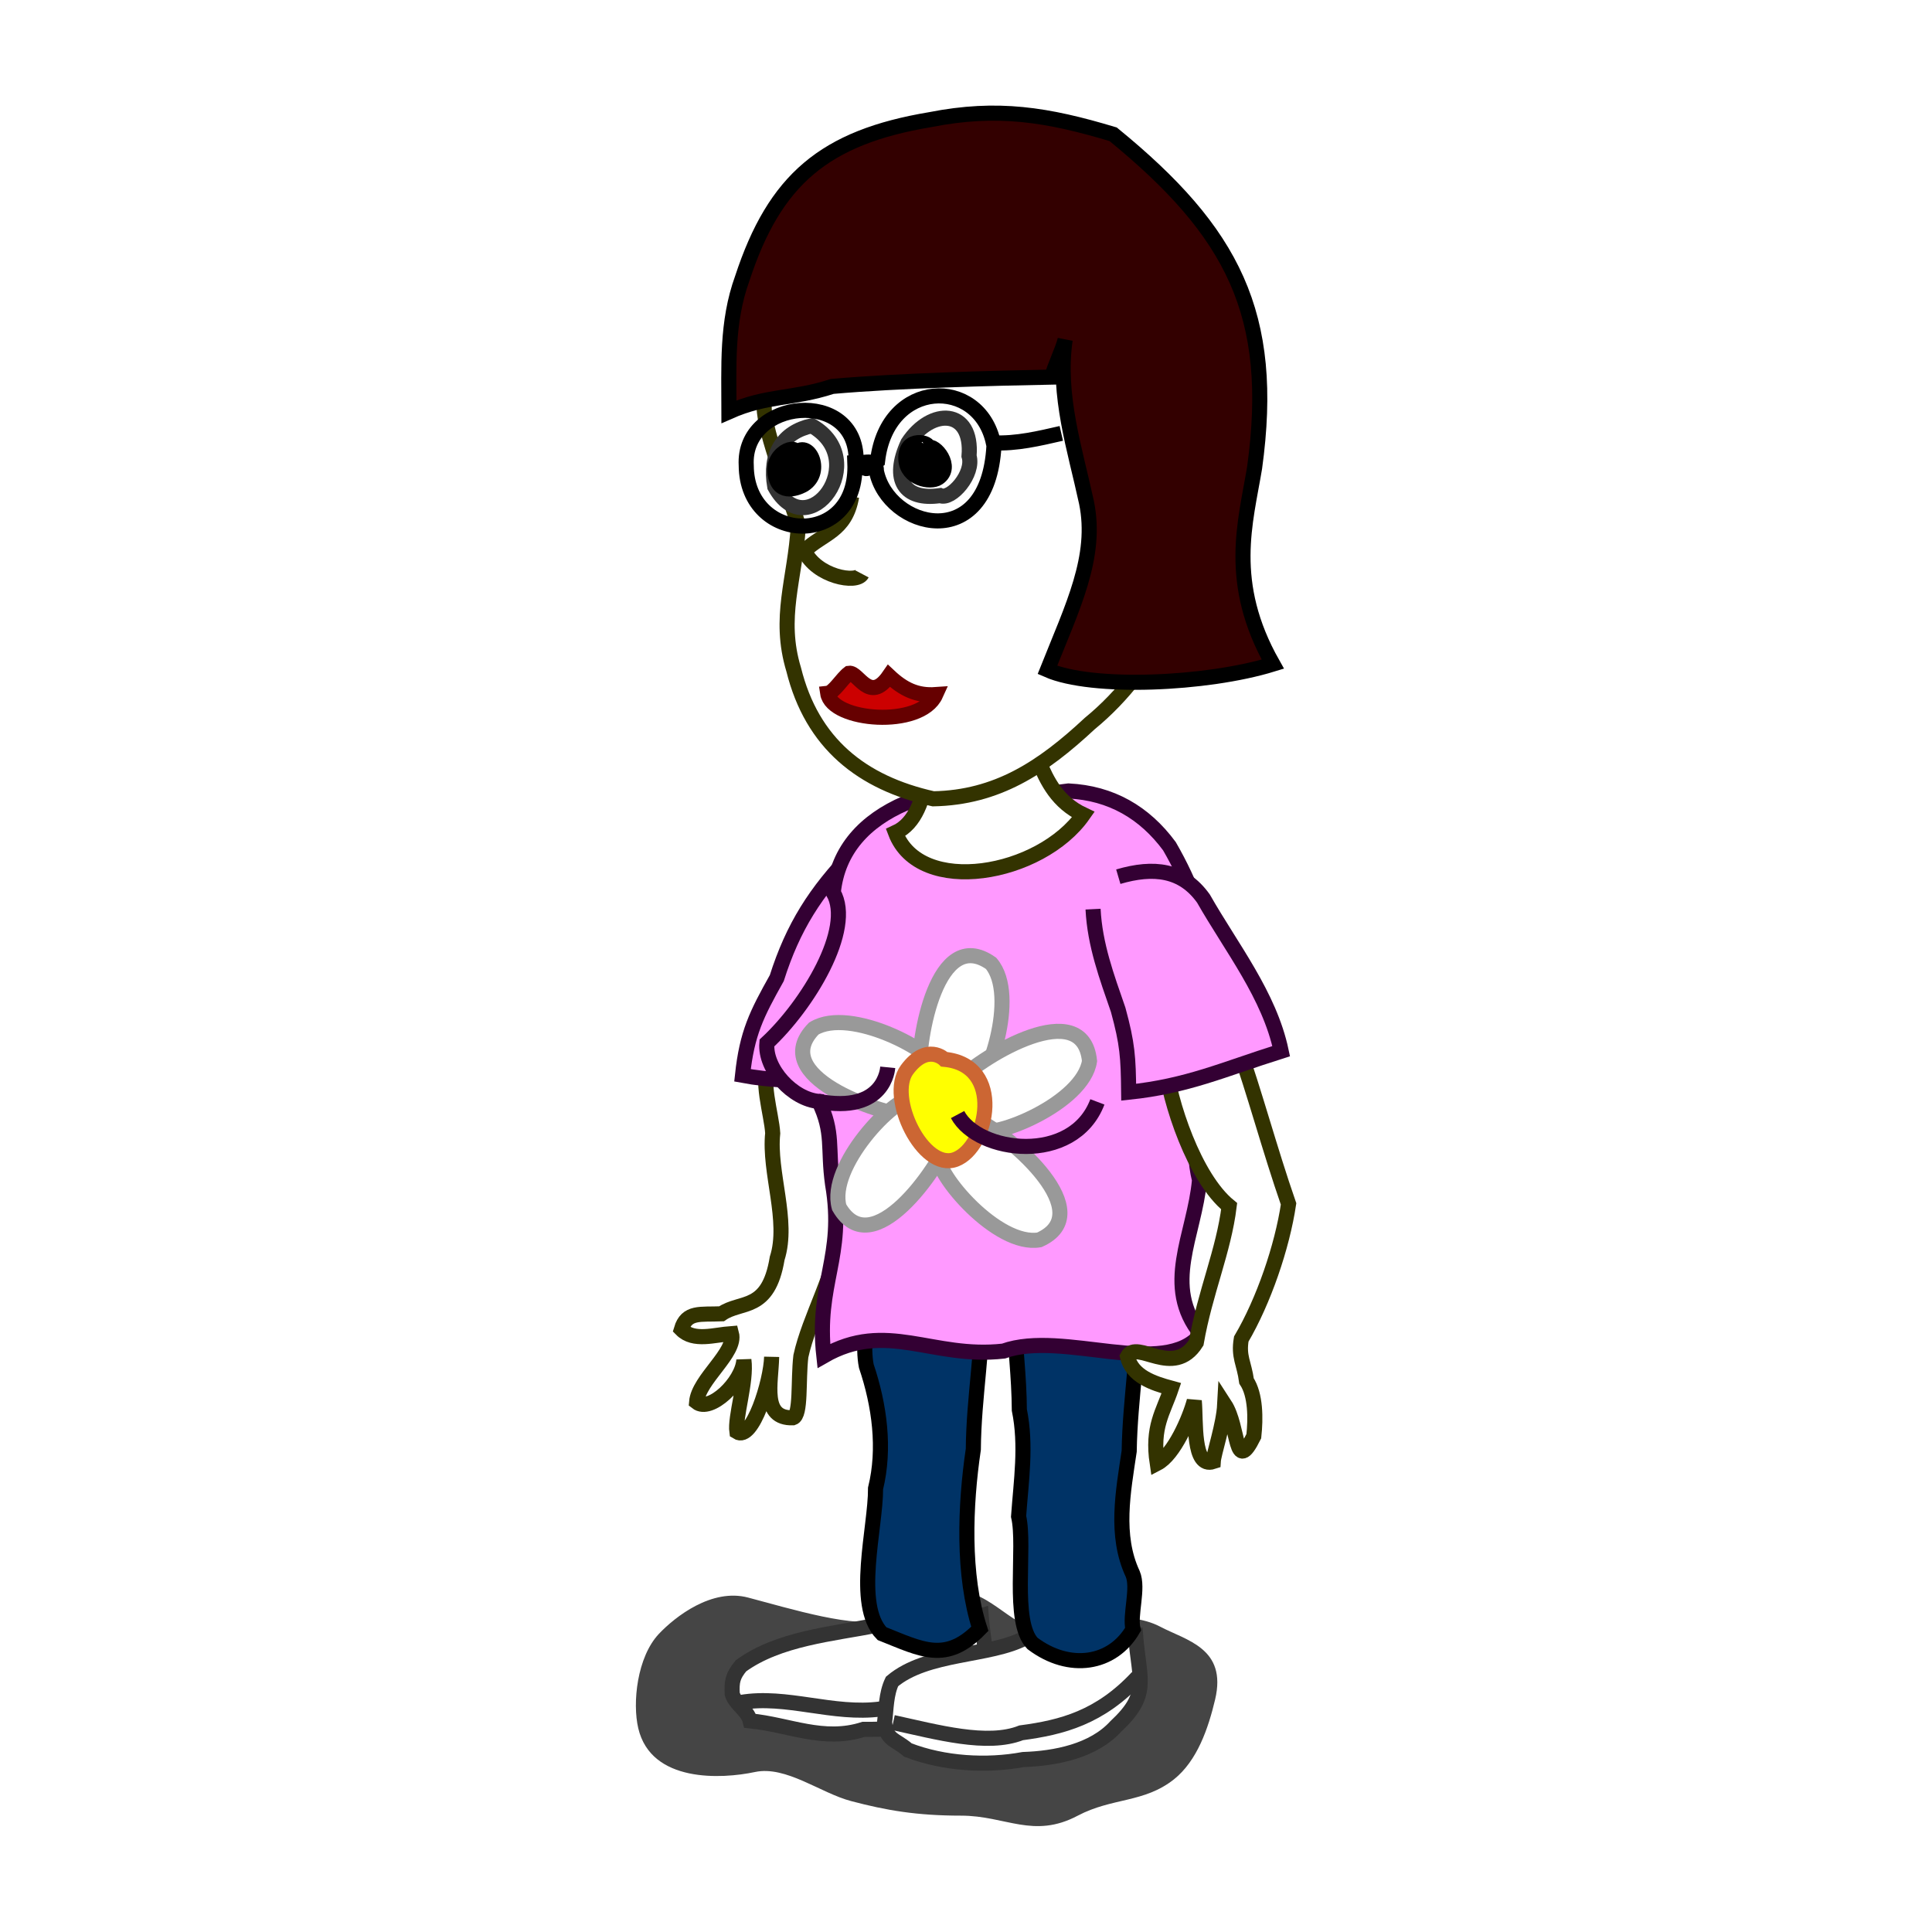 <?xml version="1.0" encoding="UTF-8" standalone="no"?>
<svg xmlns:rdf="http://www.w3.org/1999/02/22-rdf-syntax-ns#" xmlns="http://www.w3.org/2000/svg" height="128" width="128" version="1.0" xmlns:cc="http://creativecommons.org/ns#" xmlns:dc="http://purl.org/dc/elements/1.1/">
 <defs>
  <filter id="filter3443" height="1.653" width="1.25" y="-.327" x="-.125">
   <feGaussianBlur stdDeviation="1.963"/>
  </filter>
 </defs>
 <g transform="translate(50.315 -48.037)">
  <path d="m8.835 155.98c-1.872 0.61-6.114-0.64-8.895-1.33-2.357-0.59-4.727 1.17-5.782 2.22-1.413 1.42-1.725 4.22-1.334 5.78 0.832 3.33 5.382 3.11 7.561 2.67 2.008-0.4 4.244 1.29 6.226 1.78 2.276 0.57 4.263 0.89 7.116 0.89 2.9 0 4.684 1.44 7.561 0 2.231-1.11 4.29-0.77 6.226-2.22 1.513-1.14 2.227-3.13 2.669-4.89 0.784-3.14-1.877-3.61-3.558-4.45-2.161-1.08-5.907-0.42-7.561 0-1.773 0.44-3.316-2.23-5.782-2.23-1.999 0-1.059 1.78-4.447 1.78z" fill-rule="evenodd" fill-opacity=".728" transform="matrix(1.023 0 0 1.083 -.686 -13.605)" filter="url(#filter3443)"/>
  <g stroke="#333333" stroke-width="1px">
   <path d="m7.804 155.71c-2.948 0.58-6.523 0.87-9.026 2.69-0.557 0.67-0.62 1.05-0.581 1.87 0.22 0.71 1.004 1.05 1.187 1.78 2.555 0.24 4.847 1.42 7.515 0.56 2.802 0.03 5.635-0.33 7.955-2.02 0.536-1.59-0.039-3.74-0.164-5.5-2.584 0.81-4.285 1.3-6.886 0.62z" fill-rule="evenodd" fill="#fffffffff"/>
   <path d="m-1.234 160.83c3.018-0.52 6.124 0.85 9.266 0.43 2.919-0.1 4.433-1.52 6.576-1.66" fill="none"/>
   <path d="m17.606 156.55c-2.349 1.26-6.503 0.93-8.823 2.89-0.396 0.84-0.38 1.8-0.492 2.71 0.134 1.2 0.664 1.08 1.546 1.83 2.382 0.92 5.216 1.08 7.644 0.63 2.13-0.07 4.642-0.56 6.126-2.19 2.293-2.14 1.554-3.03 1.315-6.02-2.762 0.21-4.545 0.15-7.315 0.15z" fill-rule="evenodd" fill="#fffffffff"/>
  </g>
  <g fill-rule="evenodd">
   <g stroke-width="1px">
    <path d="m0.7 118.38c-0.707 1.1 0.114 3.48 0.179 4.74-0.271 2.59 1.097 5.79 0.295 8.29-0.586 3.56-2.393 2.77-3.687 3.67-1.407 0.06-2.306-0.17-2.66 1.03 0.822 0.83 2.186 0.36 3.321 0.28 0.337 1.26-2.193 3.03-2.312 4.54 0.9 0.72 3.031-1.3 3.133-2.79 0.196 1.44-0.606 3.77-0.464 4.76 1.028 0.66 2.264-3.35 2.303-4.97-0.037 1.76-0.668 4.1 1.41 4.04 0.551-0.18 0.337-2.45 0.526-4.08 0.561-2.58 2.353-5.58 2.607-8.23-0.281-3.88 1.582-8.71-0.116-12.31-2.497-1.25-2.679 0.01-4.534 1.03z" stroke="#333300" fill="#fffffffcc"/>
    <path d="m6.213 104.53c-2.506 2.6-3.986 4.92-5.064 8.31-1.345 2.4-1.974 3.65-2.272 6.44 3.683 0.69 6.348 0.02 10 0.53 1.672-4.45 1.512-7.88 1.603-12.56" stroke="#330033" fill="#ff99ff"/>
    <path d="m16.838 135c0.103 2.22 0.366 4.24 0.381 6.45 0.482 2.36 0.117 4.71-0.05 7.05 0.478 2.05-0.48 6.97 0.923 8.42 2.442 1.84 5.303 1.4 6.659-0.94-0.233-0.93 0.386-2.72-0.022-3.67-1.194-2.55-0.629-5.45-0.232-8.13 0.053-3.52 0.712-6.93 0.58-10.45-2.012-0.75-6.969-0.21-8.239 1.27z" stroke="#000000033" fill="#003366"/>
    <path d="m7.218 134.71c-0.135 0.72-0.384 2.6-0.138 3.83 0.876 2.6 1.262 5.47 0.613 8.11 0.015 2.59-1.429 7.72 0.426 9.62 2.642 1.05 4.237 1.98 6.482-0.32-1.156-3.57-0.982-8.16-0.431-11.89 0.027-3.53 0.713-6.9 0.58-10.45-2.012-0.74-6.261-0.38-7.532 1.1z" stroke="#000000033" fill="#003366"/>
    <path d="m29.259 136.43c-2.604-3.21-0.435-6.53-0.103-10.21-1.14-4.61 1.821-9.52 0.844-14.12-0.432-2.89-1.389-5.49-2.838-8-1.656-2.24-3.868-3.52-6.68-3.66-3.607 0.52-7.249 0.04-10.831 0.82-2.643 1.15-4.465 3.05-4.759 5.91 1.385 2.41-1.717 7.48-4.399 9.97-0.15 1.73 1.725 3.73 3.444 3.87 1.005 2.09 0.568 3.07 0.908 5.49 0.83 4.82-1.114 6.55-0.58 11.37 4.161-2.39 7.178 0.21 11.902-0.32 3.962-1.42 10.634 1.89 13.092-1.12z" stroke="#330033" fill="#ff99ff"/>
    <path d="m31.12 127.95c-0.361 2.96-1.602 5.72-2.178 9.04-1.512 2.4-3.933-0.25-4.562 0.92 0.302 1.31 1.694 1.77 2.91 2.1-0.539 1.6-1.305 2.55-0.937 4.98 1.124-0.58 2.148-3 2.455-4.14 0.127 1.33-0.123 4.48 1.258 4.02 0.03-0.53 0.687-2.43 0.759-3.78 0.974 1.5 0.642 4.7 1.928 2.1 0.129-1.17 0.128-2.74-0.482-3.66-0.159-1.18-0.549-1.6-0.348-2.78 1.479-2.51 2.711-6.11 3.133-8.95-1.247-3.59-2.279-7.47-3.347-10.46-8.592-1.5-3.677-1.43-4.856 1 0.311 2.72 1.96 7.73 4.267 9.61z" stroke="#333300" fill="#fffffffcc"/>
    <path d="m22.103 108.27c0.119 2.36 0.9 4.46 1.664 6.67 0.617 2.26 0.671 3.13 0.696 5.46 3.903-0.41 6.205-1.49 10.104-2.72-0.782-3.71-3.302-6.86-5.15-10.11-1.371-1.92-3.297-2.14-5.642-1.45" stroke="#330033" fill="#ff99ff"/>
    <path d="m9.012 103.2c1.614 4.26 9.61 2.86 12.444-1.19-3.424-1.62-2.732-5.598-5.205-6.805-2.104-0.24-2.025-0.362-4.029 0.222-1.325 1.296-0.509 6.543-3.21 7.773z" stroke="#333300" fill="#fffffffcc"/>
   </g>
   <path d="m15.285 60.186c-10.125-0.059-14.838 6.093-14.973 14.784 0 1.818 1.813 6.104 2.263 7.906-0.21 3.549-1.354 6.053-0.307 9.517 1.218 4.901 4.509 7.509 9.249 8.567 4.208-0.08 7.212-2.043 10.366-4.985 4.515-3.696 6.935-9.421 8.596-14.889 0.591-5.222-2.915-10.293-4.397-15.164-2.065-5.33-5.748-6.482-10.797-5.736z" stroke="#333300" stroke-width="1px" fill="#fffffffcc"/>
  </g>
  <g stroke-width="1px" fill-rule="evenodd">
   <path d="m9.835 77.385c-1.117 2.418-0.253 3.836 2.139 3.486 0.734 0.319 2.265-1.448 1.913-2.621 0.263-3.148-2.504-3.217-4.052-0.865z" stroke="#333333" fill="#ffffff"/>
   <path d="m3.465 76.243c-1.924 0.427-2.827 1.877-2.453 4.033 2.221 4.047 6.446-1.776 2.453-4.033z" stroke="#333333" fill="#ffffff"/>
   <path d="m6.108 80.933c-0.403 2.336-1.913 2.423-3.126 3.603 0.802 1.703 3.459 2.194 3.813 1.523" stroke="#333300" fill="#fffffffcc"/>
   <path d="m11.132 77.68c0.316-0.288-1.534-0.824-1.43 0.806 0.081 1.265 1.629 1.566 2.146 1.21 1.037-0.713-0.215-2.268-0.716-2.016z" stroke="#000000"/>
   <path d="m2.334 78.127c0.374-0.765-1.78-0.151-1.226 1.613 0.382 1.218 1.737 0.469 1.839 0.403 1.374-0.875 0.263-3.106-0.613-2.016z" stroke="#000000"/>
  </g>
  <path d="m8.858 162.16c2.904 0.63 6.232 1.57 8.484 0.68 2.707-0.36 5.209-1.01 7.699-3.68" stroke="#333333" stroke-width="1px" fill="none"/>
  <g stroke-width="1px" fill-rule="evenodd">
   <path d="m4.825 73.638c4.343-0.384 10.711-0.548 14.545-0.618 0.186-0.745 0.704-1.758 0.883-2.475-0.53 3.705 0.652 7.243 1.415 10.783 0.738 3.6-0.915 6.885-2.589 11.092 2.951 1.295 10.546 0.972 14.934-0.382-3.062-5.408-1.805-9.405-1.208-13.008 1.404-10.178-1.454-15.631-9.37-22.097-4.36-1.311-7.669-1.847-12.109-0.972-7.027 1.172-10.316 3.979-12.462 10.518-1.06 2.918-0.884 5.873-0.884 8.839 2.538-1.123 4.157-0.808 6.845-1.68z" stroke="#000000" fill="#330000"/>
   <path d="m4.52 93.968c0.412-0.047 0.95-0.978 1.414-1.326 0.609-0.096 1.359 2.054 2.652 0.177 0.954 0.898 1.856 1.324 3.094 1.237-1.012 2.249-6.881 1.769-7.16-0.088z" stroke="#660000" fill="#cc0000"/>
   <path d="m10.119 122.01c-2.302-0.19-9.57-2.7-6.518-5.83 2.418-1.47 8.038 1.54 8.256 2.72s-1.627 3.17-1.738 3.11z" stroke="#999999" fill="#ffffff"/>
  </g>
  <path d="m3.875 121c4.452 0.86 4.62-2.2 4.625-2.25" stroke="#330033" stroke-width="1px" fill="none"/>
  <g fill-rule="evenodd" stroke="#999999" stroke-width="1px" fill="#ffffff">
   <path d="m10.618 119.22c-0.168-2.31 1.159-9.88 4.727-7.36 1.834 2.15-0.249 8.18-1.38 8.58s-3.387-1.1-3.347-1.22z"/>
   <path d="m13.215 119.6c1.627-1.64 8.211-5.61 8.654-1.27-0.421 2.8-6.333 5.19-7.379 4.6-1.047-0.59-1.391-3.28-1.275-3.33z"/>
   <path d="m14.631 122.36c2.068 1.03 7.901 6.04 3.913 7.82-2.789 0.48-6.905-4.39-6.673-5.57 0.231-1.18 2.68-2.35 2.76-2.25z"/>
   <path d="m12.658 123.32c-0.813 2.16-5.192 8.48-7.375 4.7-0.762-2.73 3.654-7.32 4.849-7.21 1.196 0.1 2.613 2.42 2.526 2.51z"/>
  </g>
  <g stroke-width="1px">
   <path d="m12.254 118.22s-1.14-1.12-2.48 0.69c-1.341 1.81 1.072 6.75 3.217 5.94s3.285-6.25-0.737-6.63z" fill-rule="evenodd" stroke="#cc6633" fill="#ffff00"/>
   <path d="m13.125 121.88c1.362 2.55 7.669 3.36 9.265-0.84" stroke="#330033" fill="none"/>
   <path d="m15.537 77.58c-0.402 7.251-7.032 5.439-7.787 1.67 0-0.871-0.646-0.537-1.427-0.537 0.225 5.7-7.168 5.39-7.198 0.162-0.255-4.43 7.33-5.167 7.28-0.336 0.872 0.831 0.539 0.608 1.424 0.015 0.645-5.414 6.718-5.584 7.67-1.179 1.537 0.072 3.029-0.289 4.5-0.625" stroke="#000000" fill="none"/>
  </g>
 </g>
</svg>
